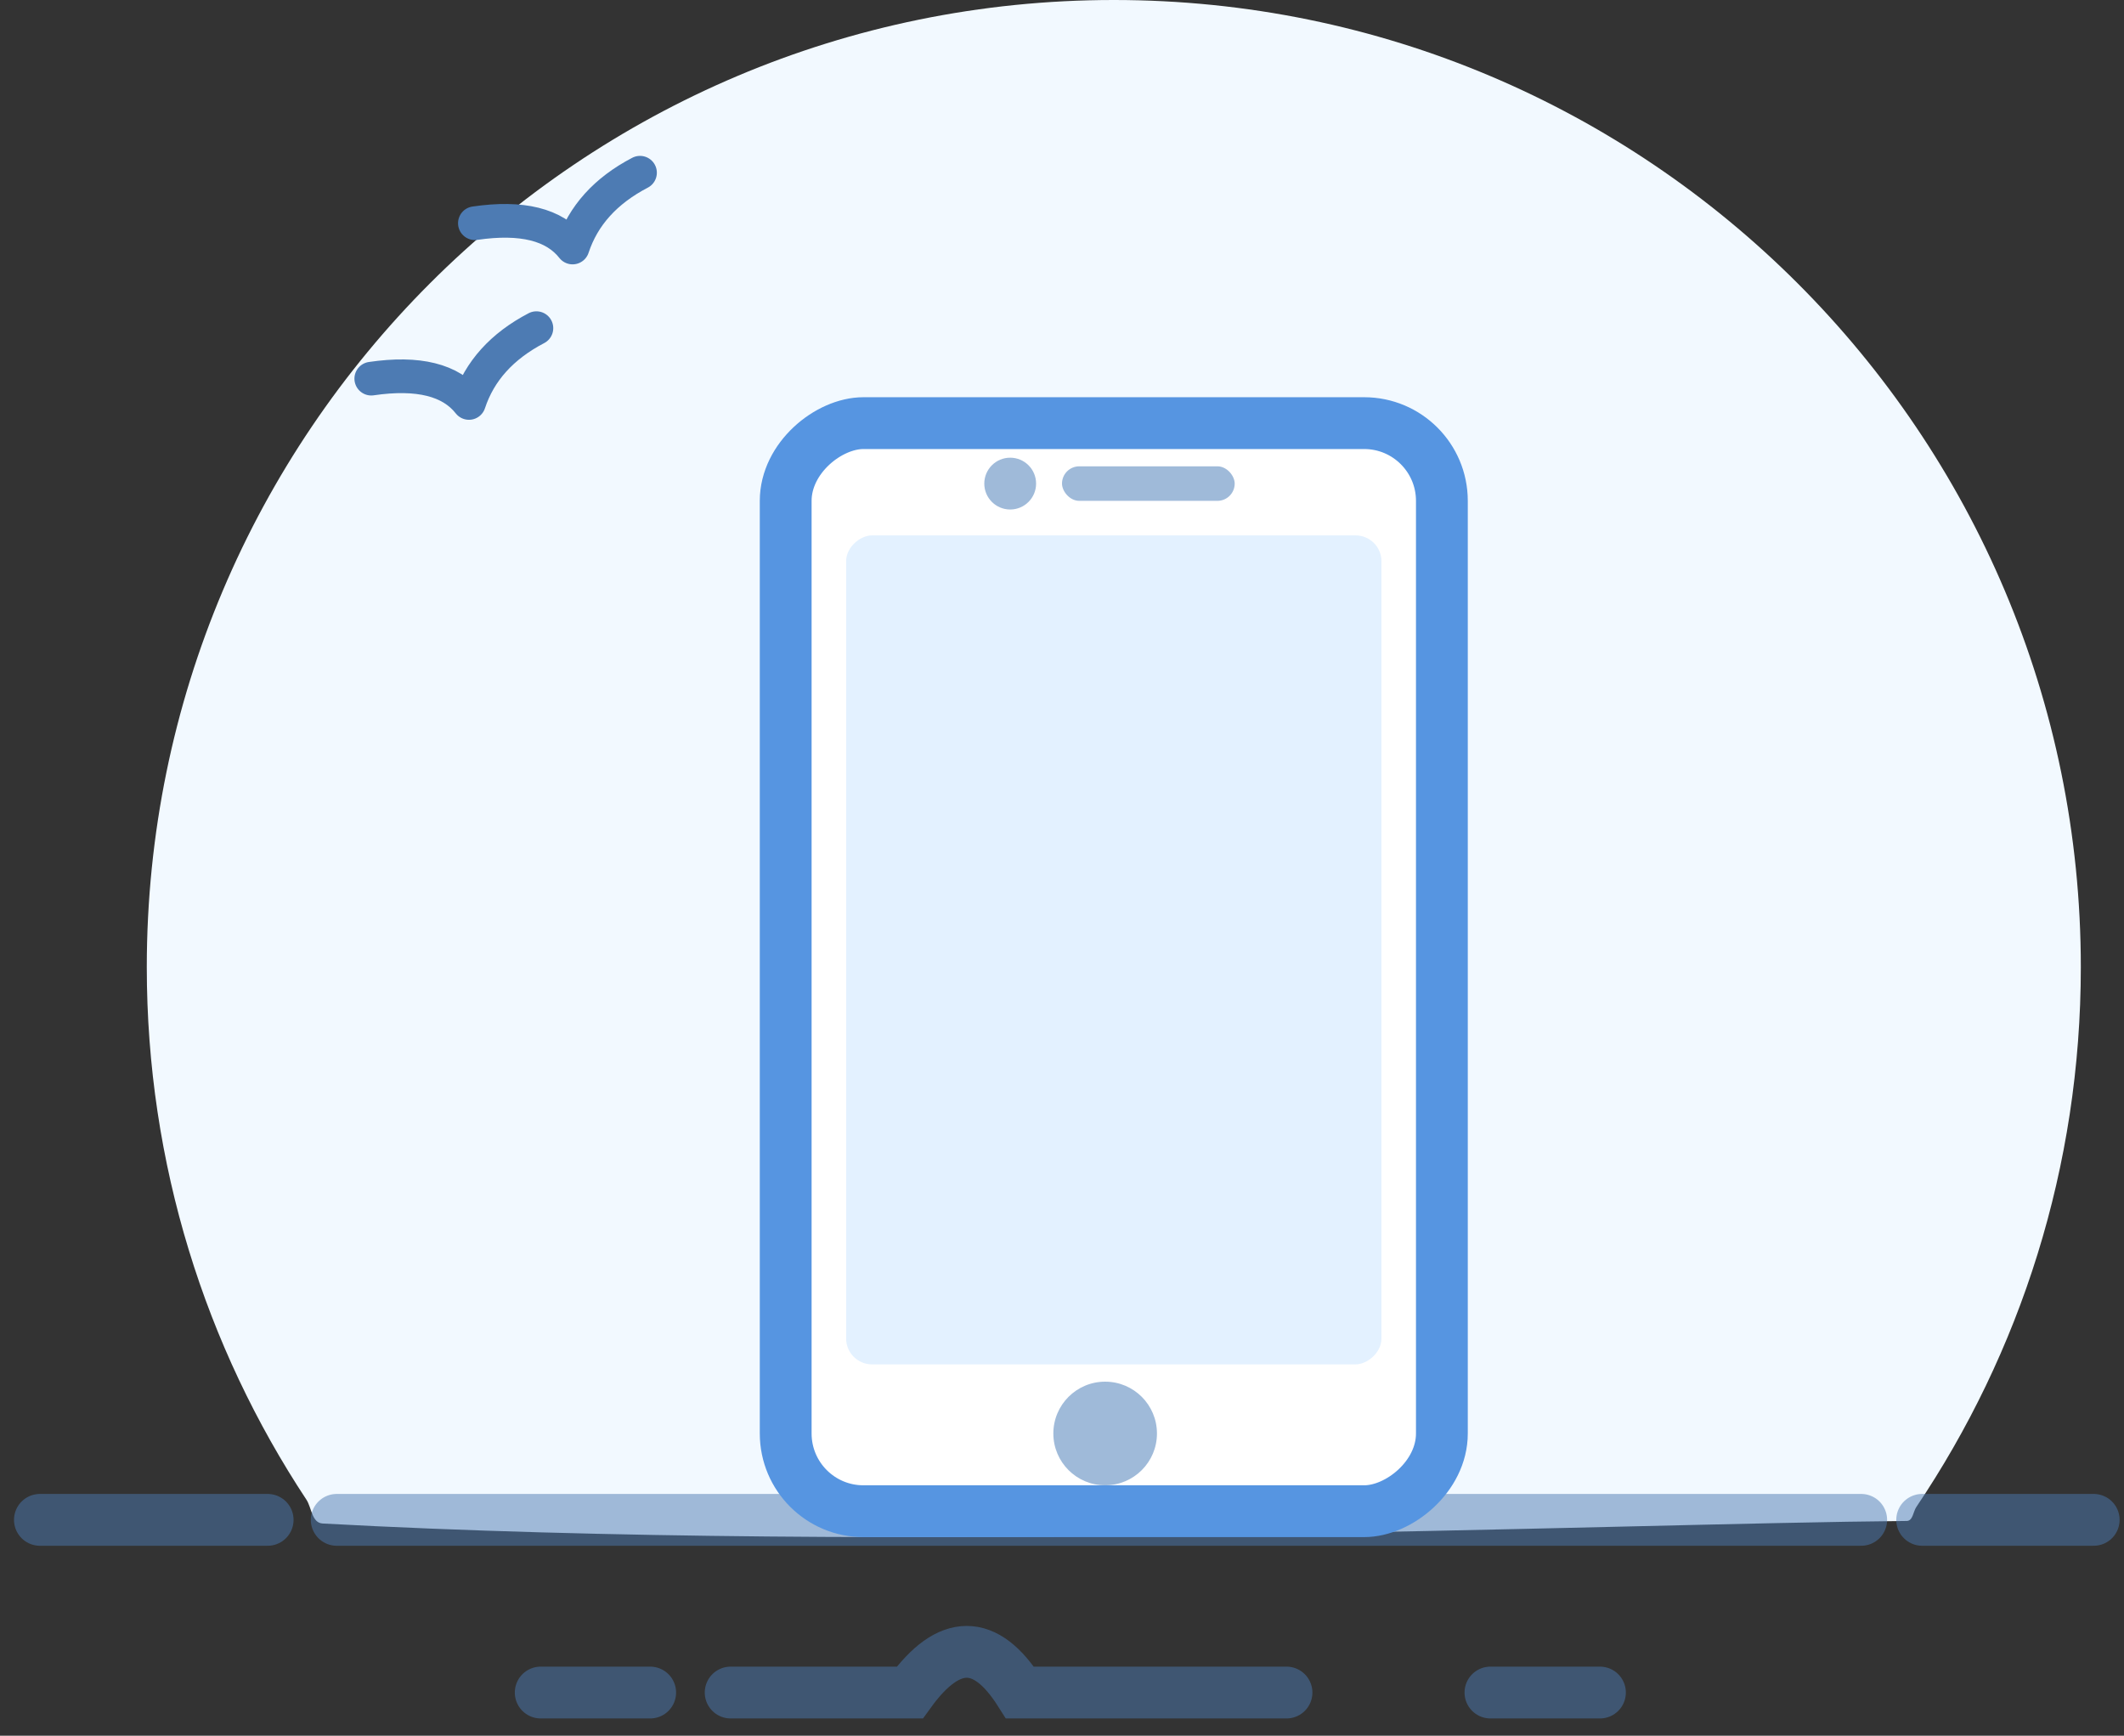 <?xml version="1.0" encoding="UTF-8"?>
<svg width="82px" height="67px" viewBox="0 0 82 67" version="1.1" xmlns="http://www.w3.org/2000/svg" xmlns:xlink="http://www.w3.org/1999/xlink">
    <rect x="0" y="0" width="82" height="67" fill="#333333" stroke="none"/>
    <!-- Generator: Sketch 51.3 (57544) - http://www.bohemiancoding.com/sketch -->
    <title>Group 37</title>
    <desc>Created with Sketch.</desc>
    <defs></defs>
    <g id="060" stroke="none" stroke-width="1" fill="none" fill-rule="evenodd">
        <g id="3.项目尺寸选择" transform="translate(-799, -352)">
            <g id="Group-4" transform="translate(465, 259)">
                <g id="Group-37" transform="translate(335, 93)">
                    <g id="Group-5-Copy-3">
                        <g id="Group">
                            <path d="M72.611,58.71 C72.851,58.708 72.859,58.353 72.98,58.174 C76.992,52.222 79.333,45.051 79.333,37.333 C79.333,16.715 62.619,0 42,0 C21.381,0 4.667,16.715 4.667,37.333 C4.667,44.928 6.934,51.992 10.829,57.887 C11.034,58.198 11.035,58.785 11.458,58.808 C33.251,60 61.308,58.808 72.611,58.71 Z" id="Oval" fill="#F2F9FF"></path>
                            <path d="M17.48,7.598 C19.291,7.873 20.402,8.54 20.813,9.598 C21.561,8.54 22.672,7.873 24.147,7.598" id="Line-6" stroke="#4D7BB3" stroke-width="1.3" stroke-linecap="round" stroke-linejoin="round" transform="translate(20.813, 8.598) rotate(-17) translate(-20.813, -8.598) "></path>
                            <path d="M13.48,13.598 C15.291,13.873 16.402,14.54 16.813,15.598 C17.561,14.54 18.672,13.873 20.147,13.598" id="Line-6-Copy" stroke="#4D7BB3" stroke-width="1.3" stroke-linecap="round" stroke-linejoin="round" transform="translate(16.813, 14.598) rotate(-17) translate(-16.813, -14.598) "></path>
                            <path d="M12,58.667 L70.854,58.667" id="Line-2" stroke="#4D7BB3" stroke-width="2" opacity="0.5" stroke-linecap="round"></path>
                            <path d="M0.541,58.667 L9.333,58.667" id="Line-2-Copy" stroke="#4D7BB3" stroke-width="2" opacity="0.5" stroke-linecap="round"></path>
                            <path d="M73.208,58.667 L79.83,58.667" id="Line-2-Copy-2" stroke="#4D7BB3" stroke-width="2" opacity="0.5" stroke-linecap="round"></path>
                            <path d="M19.875,65.333 L24.101,65.333" id="Line-2-Copy-4" stroke="#4D7BB3" stroke-width="2" opacity="0.5" stroke-linecap="round"></path>
                            <path d="M27.208,65.333 L34.123,65.333 C34.88,64.286 35.613,63.762 36.322,63.762 C37.031,63.762 37.716,64.286 38.379,65.333 L48.667,65.333" id="Line-2-Copy-6" stroke="#4D7BB3" stroke-width="2" opacity="0.5" stroke-linecap="round"></path>
                            <path d="M56.541,65.333 L60.768,65.333" id="Line-2-Copy-5" stroke="#4D7BB3" stroke-width="2" opacity="0.5" stroke-linecap="round"></path>
                        </g>
                        <g id="Group-2" transform="translate(42, 37.333) rotate(-270) translate(-42, -37.333) translate(20, 23.667)">
                            <rect id="Rectangle" stroke="#5695E1" stroke-width="2" fill="#FFFFFF" x="1" y="1" width="42" height="25.333" rx="3"></rect>
                            <rect id="Rectangle" fill="#E3F1FF" x="5.333" y="3.333" width="32" height="20.667" rx="1"></rect>
                            <circle id="Oval" fill="#9FBAD9" cx="40" cy="14" r="2"></circle>
                        </g>
                    </g>
                    <g id="Group-3" transform="translate(37.333, 18)" fill="#9FBAD9">
                        <circle id="Oval" cx="0.667" cy="0.667" r="1"></circle>
                        <rect id="Rectangle" x="2.667" y="0" width="6.667" height="1.333" rx="0.667"></rect>
                    </g>
                </g>
            </g>
        </g>
    </g>
</svg>